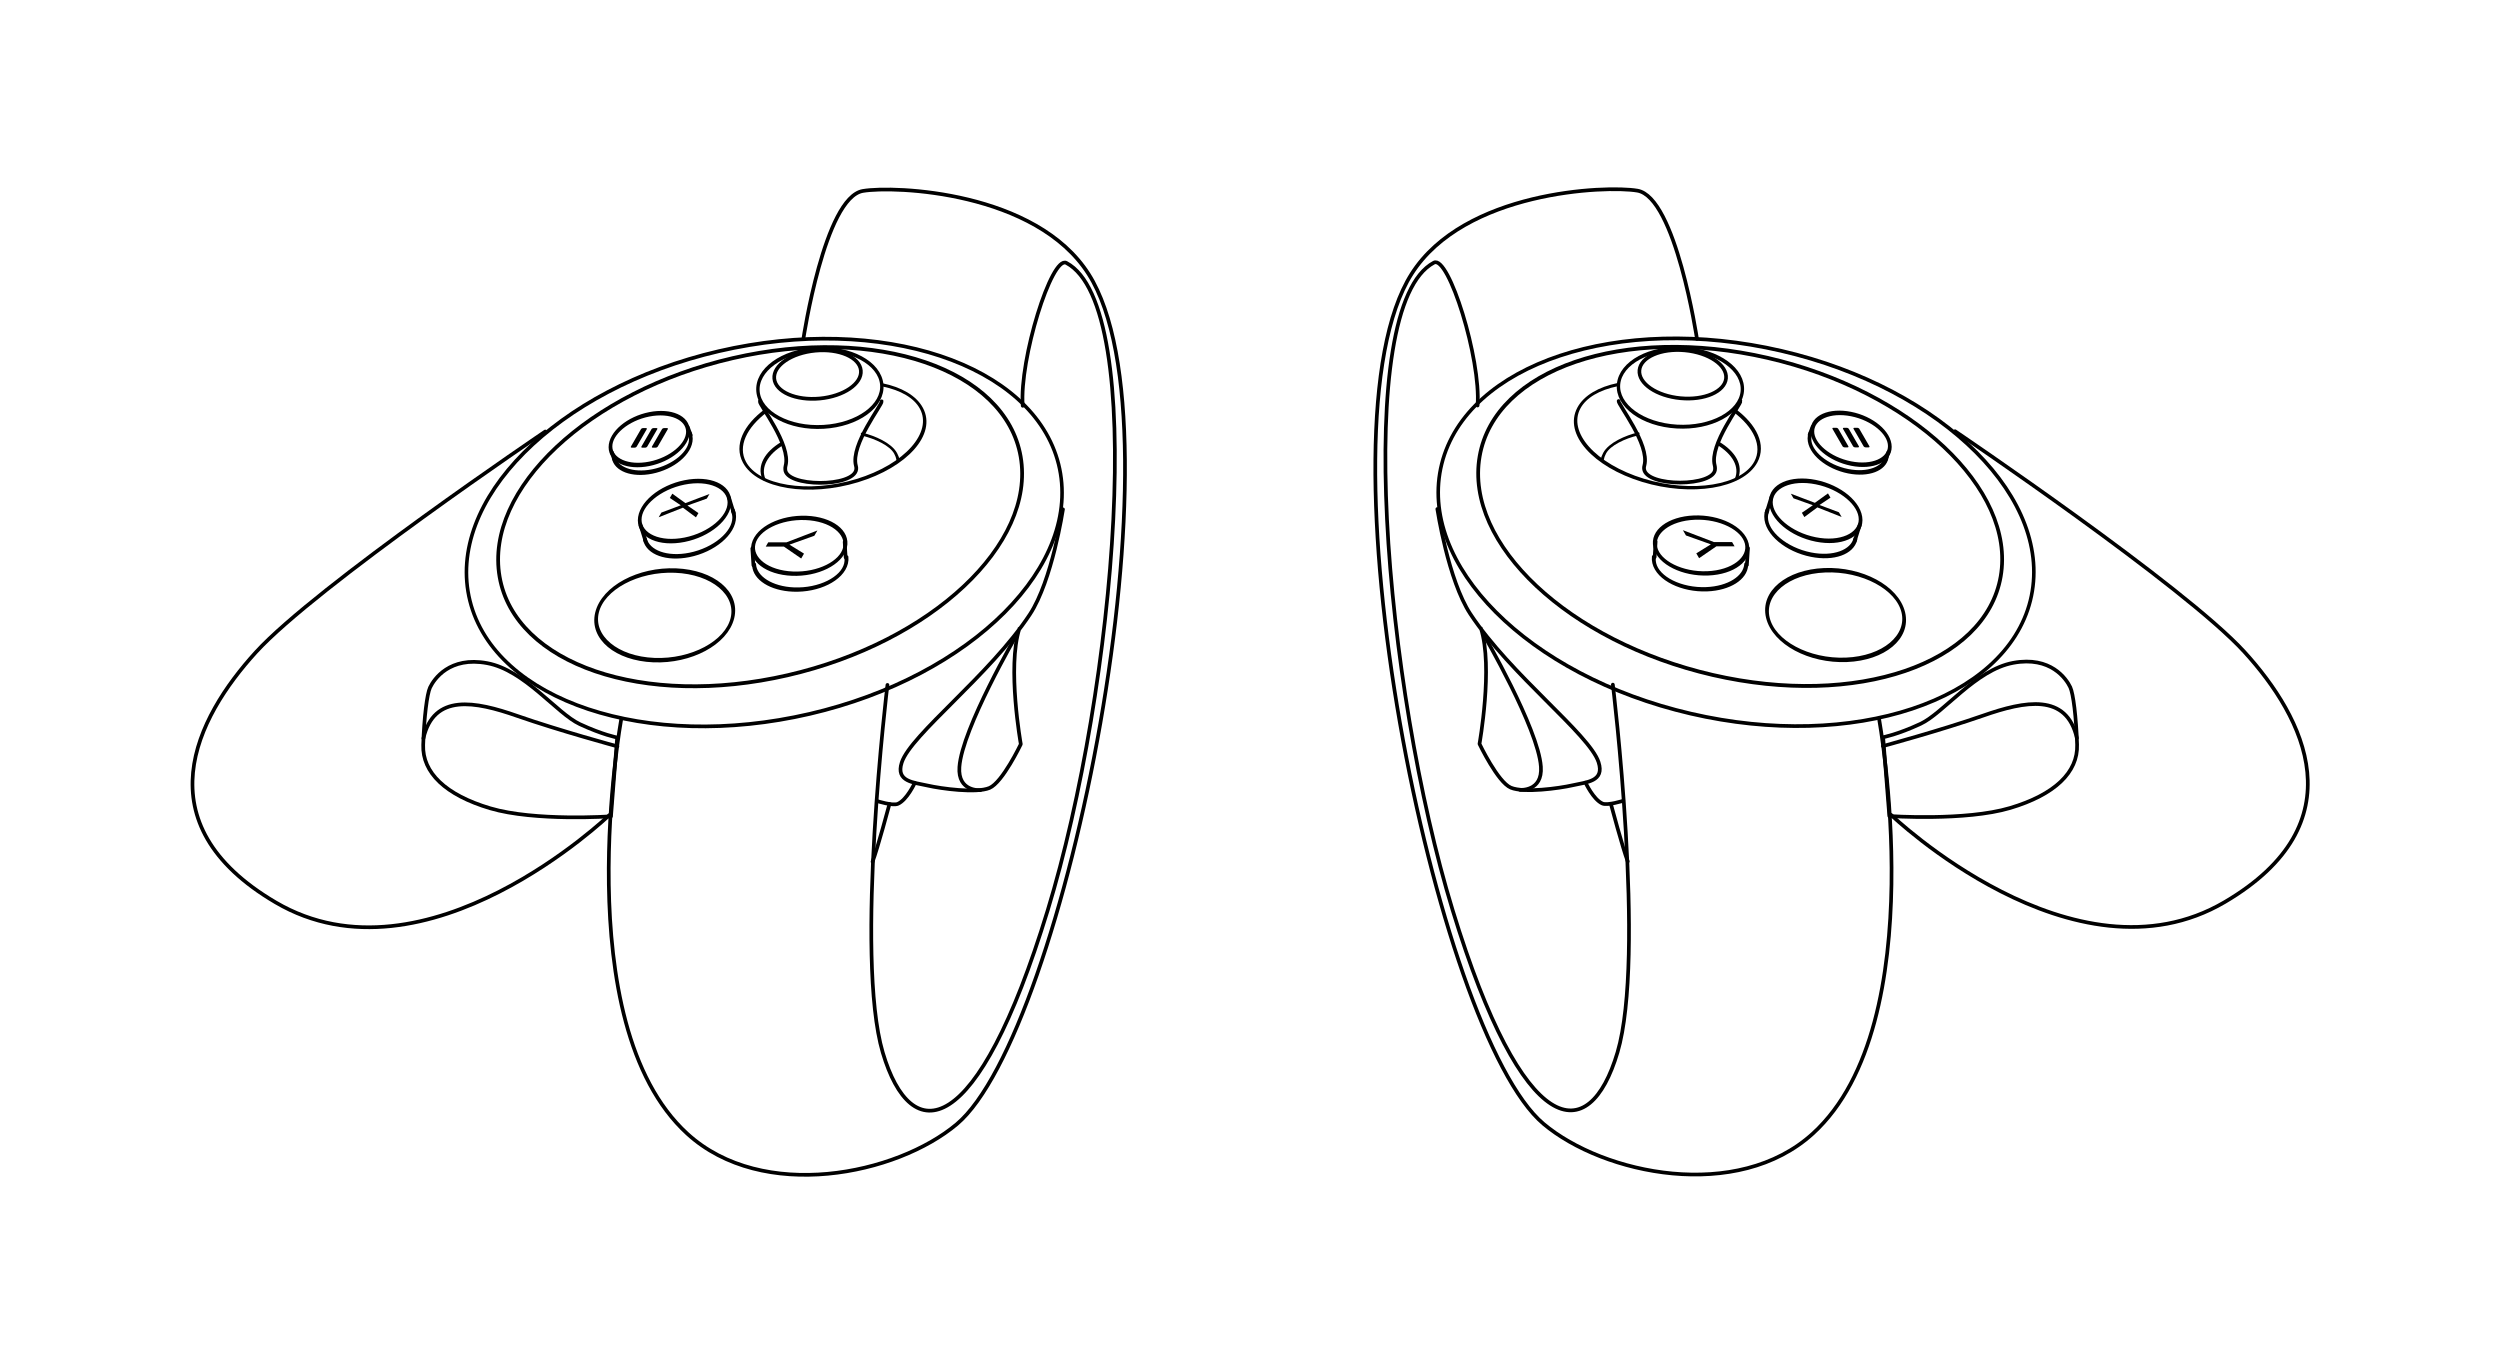 <?xml version="1.0" encoding="UTF-8" standalone="no"?>
<!DOCTYPE svg PUBLIC "-//W3C//DTD SVG 1.1//EN" "http://www.w3.org/Graphics/SVG/1.1/DTD/svg11.dtd">
<svg width="100%" height="100%" viewBox="0 0 1100 600" version="1.1" xmlns="http://www.w3.org/2000/svg" xmlns:xlink="http://www.w3.org/1999/xlink" xml:space="preserve" xmlns:serif="http://www.serif.com/" style="fill-rule:evenodd;clip-rule:evenodd;stroke-linecap:round;stroke-linejoin:round;stroke-miterlimit:1.5;">
    <g id="BlackOutline3d" transform="matrix(1,0,0,1,-12.559,-359.4)">
        <g id="LeftController" transform="matrix(1.043,0,0,1.043,-1227.77,-424.064)">
            <g transform="matrix(1,0,0,1,1095.43,-588.832)">
                <g transform="matrix(1,0,0,1,-458.926,-313.314)">
                    <path d="M782.708,1835.35C782.708,1835.35 686.018,1900.66 660.686,1928.4C635.353,1956.13 612.446,2000.76 668.95,2033.98C732.483,2071.33 809.769,1997.15 809.769,1997.15" style="fill:none;stroke:black;stroke-width:1.56px;"/>
                </g>
                <g transform="matrix(1.001,-0.305,0.572,1.066,-1518.53,-157.87)">
                    <path d="M939.161,1826.17C945.055,1829.35 948.641,1833.54 948.641,1838.13C948.641,1848.04 931.931,1856.08 911.351,1856.08C890.77,1856.08 874.061,1848.04 874.061,1838.13C874.061,1831.64 881.213,1825.96 891.923,1822.8" style="fill:none;stroke:black;stroke-width:1.26px;"/>
                </g>
                <g transform="matrix(0.74,-0.156,0.437,0.815,-1033.66,181.18)">
                    <path d="M936.916,1825.98C942.421,1828.57 948.641,1833.37 948.641,1838.13C948.641,1839.24 948.498,1840.21 948.096,1841.26" style="fill:none;stroke:black;stroke-width:1.63px;"/>
                </g>
                <g transform="matrix(0.74,-0.156,0.437,0.815,-1033.66,181.18)">
                    <path d="M874.128,1837.04C874.913,1830.74 882.46,1825.31 893.319,1822.41" style="fill:none;stroke:black;stroke-width:1.63px;"/>
                </g>
                <g transform="matrix(0.692,-0.065,0.065,0.701,-255.263,-626.066)">
                    <ellipse cx="711.966" cy="3096.09" rx="26.391" ry="14.403" style="fill:none;stroke:black;stroke-width:2.23px;"/>
                </g>
                <g transform="matrix(0.989,-0.057,0.106,1.137,-592.683,-1975.98)">
                    <ellipse cx="711.966" cy="3096.09" rx="26.391" ry="14.403" style="fill:none;stroke:black;stroke-width:1.43px;"/>
                </g>
                <g transform="matrix(1,0,0,0.989,-458.926,-292.407)">
                    <path d="M924.616,1821.74C924.998,1823.06 911.4,1840.27 913.762,1849.22L913.771,1849.24C913.907,1849.7 913.955,1850.17 913.912,1850.65C913.204,1858.56 883.84,1858.41 883.952,1850.65C883.959,1850.17 883.957,1849.7 884.093,1849.24L884.102,1849.22C886.465,1840.27 872.867,1823.06 873.248,1821.74" style="fill:none;stroke:black;stroke-width:1.57px;"/>
                </g>
                <g transform="matrix(0.986,-0.196,0,1.174,-448.807,-470.939)">
                    <ellipse cx="828.042" cy="1838.56" rx="16.577" ry="8.894" style="fill:none;stroke:black;stroke-width:1.59px;"/>
                </g>
                <g transform="matrix(1.142,-0.228,0,1.36,-563.066,-756.049)">
                    <ellipse cx="828.042" cy="1838.56" rx="16.577" ry="8.894" style="fill:none;stroke:black;stroke-width:1.37px;"/>
                </g>
                <g transform="matrix(1.164,0.047,-0.319,1.322,53.593,-899.254)">
                    <ellipse cx="828.042" cy="1838.56" rx="16.577" ry="8.894" style="fill:none;stroke:black;stroke-width:1.37px;"/>
                </g>
                <g transform="matrix(1.723,0.07,-0.513,2.124,-109.353,-2363.48)">
                    <ellipse cx="828.042" cy="1838.56" rx="16.577" ry="8.894" style="fill:none;stroke:black;stroke-width:0.88px;"/>
                </g>
                <g transform="matrix(0.986,-0.196,0,1.174,-447.592,-467.706)">
                    <path d="M844.148,1836.45C844.456,1837.13 844.62,1837.83 844.62,1838.56C844.62,1843.47 837.192,1847.46 828.042,1847.46C819.495,1847.46 812.443,1843.98 811.552,1839.52" style="fill:none;stroke:black;stroke-width:1.59px;"/>
                </g>
                <g transform="matrix(1,0,0,1,-458.926,-313.314)">
                    <path d="M810.848,1844.22L811.978,1847.33" style="fill:none;stroke:black;stroke-width:1.56px;"/>
                </g>
                <g transform="matrix(1,0,0,1,-458.926,-313.314)">
                    <path d="M844.048,1836.79L842.816,1833.47" style="fill:none;stroke:black;stroke-width:1.56px;"/>
                </g>
                <g transform="matrix(1.142,-0.228,0,1.36,-561.064,-749.647)">
                    <path d="M844.137,1836.42C844.452,1837.11 844.62,1837.83 844.62,1838.56C844.62,1843.47 837.192,1847.46 828.042,1847.46C819.706,1847.46 812.798,1844.15 811.637,1839.85" style="fill:none;stroke:black;stroke-width:1.37px;"/>
                </g>
                <g transform="matrix(1,0,0,1,-446.267,-280.366)">
                    <path d="M849.55,1836.79L847.548,1830.28" style="fill:none;stroke:black;stroke-width:1.56px;"/>
                </g>
                <g transform="matrix(1,0,0,1,-446.267,-280.366)">
                    <path d="M810.257,1841.97L812.367,1848.69" style="fill:none;stroke:black;stroke-width:1.56px;"/>
                </g>
                <g transform="matrix(0.974,0.227,-0.227,0.974,39.98,-406.555)">
                    <path d="M810.336,1841.9L812.387,1848.66" style="fill:none;stroke:black;stroke-width:1.56px;"/>
                </g>
                <g transform="matrix(0.974,0.227,-0.227,0.974,39.98,-406.555)">
                    <path d="M849.522,1836.59L847.644,1830.34" style="fill:none;stroke:black;stroke-width:1.56px;"/>
                </g>
                <g transform="matrix(1.164,0.047,-0.319,1.322,54.035,-892.56)">
                    <path d="M844.245,1836.67C844.49,1837.28 844.62,1837.91 844.62,1838.56C844.62,1843.47 837.192,1847.46 828.042,1847.46C819.924,1847.46 813.16,1844.32 811.74,1840.18" style="fill:none;stroke:black;stroke-width:1.37px;"/>
                </g>
                <g transform="matrix(1,0,0,1,-458.926,-313.314)">
                    <path d="M813.049,1964.44L810.44,1997.69C810.44,1997.69 778.303,1999.9 759.474,1994.29C740.645,1988.68 730.825,1979.24 731.219,1967.56C731.614,1955.88 732.825,1946.04 734.104,1943.34C735.787,1939.8 742.343,1930.12 758.18,1933.06C774.017,1935.99 787.534,1954.25 797.276,1958.79C807.019,1963.33 813.049,1964.44 813.049,1964.44Z" style="fill:none;stroke:black;stroke-width:1.56px;"/>
                </g>
                <g transform="matrix(1,0,0,1,-458.926,-313.314)">
                    <path d="M813.145,1968.18C813.145,1968.18 788.636,1961.53 770.866,1955.32C753.096,1949.1 735.653,1945.76 731.315,1964.8" style="fill:none;stroke:black;stroke-width:1.56px;"/>
                </g>
                <g transform="matrix(1,0,0,1,-458.926,-313.314)">
                    <path d="M927.918,1992.51C927.918,1992.51 922.789,2011.65 920.788,2016.84" style="fill:none;stroke:black;stroke-width:1.56px;"/>
                </g>
                <g transform="matrix(1,0,0,1,-458.926,-313.314)">
                    <path d="M922.676,1991.24C922.676,1991.24 929.333,1993.37 931.5,1992.4C935.306,1990.7 938.567,1983.64 938.567,1983.64" style="fill:none;stroke:black;stroke-width:1.56px;"/>
                </g>
                <g transform="matrix(1,0,0,1,-458.926,-313.314)">
                    <path d="M966.239,1986.64C966.239,1986.64 956.681,1987.42 957.421,1976.88C958.558,1960.67 981.754,1920.84 981.754,1920.84" style="fill:none;stroke:black;stroke-width:1.56px;"/>
                </g>
                <g transform="matrix(0.972,-0.224,0.172,0.993,-759.663,-91.848)">
                    <ellipse cx="878.835" cy="1859.7" rx="113.073" ry="67.354" style="fill:none;stroke:black;stroke-width:1.6px;"/>
                </g>
                <g transform="matrix(1.098,-0.255,0.284,1.136,-1076.94,-323.865)">
                    <ellipse cx="878.835" cy="1859.7" rx="113.073" ry="67.354" style="fill:none;stroke:black;stroke-width:1.34px;"/>
                </g>
                <g transform="matrix(1,0,0,1,-458.926,-313.314)">
                    <path d="M891.585,1796.39C891.585,1796.39 900.55,1736.58 916.723,1733.86C930.072,1731.62 989.788,1734.01 1011.97,1768.99C1053.64,1834.69 1001.92,2089.11 956.346,2127.52C930.934,2148.93 874.449,2160.66 842.622,2131.57C791.473,2084.81 814.79,1956.51 814.79,1956.51" style="fill:none;stroke:black;stroke-width:1.56px;"/>
                </g>
                <g transform="matrix(1,0,0,1,-458.926,-313.314)">
                    <path d="M1001.11,1868.17C1001.11,1868.17 996.547,1898.24 987.172,1912.47C970.252,1938.14 936.907,1963.23 933.097,1974.97C930.453,1983.12 938.208,1983.38 944.039,1984.71C949.716,1986 964.556,1988.04 970.101,1985.72C975.646,1983.39 983.328,1967.25 983.328,1967.25C983.328,1967.25 977.504,1934.79 982.717,1918.51" style="fill:none;stroke:black;stroke-width:1.56px;"/>
                </g>
                <g transform="matrix(1,0,0,1,-458.926,-313.314)">
                    <path d="M927.068,1942.25C927.068,1942.25 913.141,2056.91 925.098,2097.36C937.055,2137.8 964.859,2134.86 994.649,2037.42C1023.37,1943.47 1037.15,1782.62 1002.56,1764.23C996.341,1760.92 982.653,1804.96 984.138,1824.5" style="fill:none;stroke:black;stroke-width:1.56px;"/>
                </g>
            </g>
            <g>
                <g transform="matrix(-0.255,0.441,-0.519,6.23321e-17,2205.65,251.386)">
                    <path d="M1656.19,507.543L1667.54,487.943L1662.89,487.943L1654.29,503.993L1645.79,487.943L1640.74,487.943L1652.09,507.543L1652.09,522.343L1656.19,522.343L1656.19,507.543Z" style="fill-rule:nonzero;"/>
                </g>
                <g transform="matrix(-0.225,0.389,-0.458,9.48066e-17,2081.29,321.047)">
                    <path d="M1656.27,505.093L1666.77,487.943L1662.12,487.943L1653.92,502.093L1646.42,487.943L1641.42,487.943L1651.32,505.243L1641.07,522.343L1645.72,522.343L1653.67,508.343L1661.57,522.343L1666.67,522.343L1656.27,505.093Z" style="fill-rule:nonzero;"/>
                </g>
                <g transform="matrix(-0.267,0.462,-0.758,1.55258e-16,2366.75,218.602)">
                    <g transform="matrix(1,0,0,1,0.955,3.593)">
                        <path d="M1560.55,634.976C1560.55,634.531 1560.1,634.169 1559.55,634.169L1543.66,634.169C1543.11,634.169 1542.67,634.531 1542.67,634.976L1542.67,636.59C1542.67,637.035 1543.11,637.396 1543.66,637.396L1559.55,637.396C1560.1,637.396 1560.55,637.035 1560.55,636.59L1560.55,634.976Z"/>
                    </g>
                    <g transform="matrix(1,0,0,1,0.955,9.45)">
                        <path d="M1560.55,634.976C1560.55,634.531 1560.1,634.169 1559.55,634.169L1543.66,634.169C1543.11,634.169 1542.67,634.531 1542.67,634.976L1542.67,636.59C1542.67,637.035 1543.11,637.396 1543.66,637.396L1559.55,637.396C1560.1,637.396 1560.55,637.035 1560.55,636.59L1560.55,634.976Z"/>
                    </g>
                    <g transform="matrix(1,0,0,1,0.955,15.308)">
                        <path d="M1560.55,634.976C1560.55,634.531 1560.1,634.169 1559.55,634.169L1543.66,634.169C1543.11,634.169 1542.67,634.531 1542.67,634.976L1542.67,636.59C1542.67,637.035 1543.11,637.396 1543.66,637.396L1559.55,637.396C1560.1,637.396 1560.55,637.035 1560.55,636.59L1560.55,634.976Z"/>
                    </g>
                </g>
            </g>
        </g>
        <g id="RightController" transform="matrix(-1.043,0,0,1.043,2353.02,-424.194)">
            <g id="Controller" transform="matrix(1,0,0,1,1095.43,-588.832)">
                <g transform="matrix(1,0,0,1,-458.926,-313.314)">
                    <path d="M782.708,1835.35C782.708,1835.35 686.018,1900.66 660.686,1928.4C635.353,1956.13 612.446,2000.76 668.95,2033.98C732.483,2071.33 809.769,1997.15 809.769,1997.15" style="fill:none;stroke:black;stroke-width:1.56px;"/>
                </g>
                <g transform="matrix(1.001,-0.305,0.572,1.066,-1518.53,-157.87)">
                    <path d="M939.161,1826.17C945.055,1829.35 948.641,1833.54 948.641,1838.13C948.641,1848.04 931.931,1856.08 911.351,1856.08C890.77,1856.08 874.061,1848.04 874.061,1838.13C874.061,1831.64 881.213,1825.96 891.923,1822.8" style="fill:none;stroke:black;stroke-width:1.26px;"/>
                </g>
                <g transform="matrix(0.74,-0.156,0.437,0.815,-1033.66,181.18)">
                    <path d="M936.916,1825.98C942.421,1828.57 948.641,1833.37 948.641,1838.13C948.641,1839.24 948.498,1840.21 948.096,1841.26" style="fill:none;stroke:black;stroke-width:1.63px;"/>
                </g>
                <g transform="matrix(0.74,-0.156,0.437,0.815,-1033.66,181.18)">
                    <path d="M874.128,1837.04C874.913,1830.74 882.46,1825.31 893.319,1822.41" style="fill:none;stroke:black;stroke-width:1.63px;"/>
                </g>
                <g transform="matrix(0.692,-0.065,0.065,0.701,-255.263,-626.066)">
                    <ellipse cx="711.966" cy="3096.09" rx="26.391" ry="14.403" style="fill:none;stroke:black;stroke-width:2.23px;"/>
                </g>
                <g transform="matrix(0.989,-0.057,0.106,1.137,-592.683,-1975.98)">
                    <ellipse cx="711.966" cy="3096.09" rx="26.391" ry="14.403" style="fill:none;stroke:black;stroke-width:1.43px;"/>
                </g>
                <g transform="matrix(1,0,0,0.989,-458.926,-292.407)">
                    <path d="M924.616,1821.74C924.998,1823.06 911.4,1840.27 913.762,1849.22L913.771,1849.24C913.907,1849.7 913.955,1850.17 913.912,1850.65C913.204,1858.56 883.84,1858.41 883.952,1850.65C883.959,1850.17 883.957,1849.7 884.093,1849.24L884.102,1849.22C886.465,1840.27 872.867,1823.06 873.248,1821.74" style="fill:none;stroke:black;stroke-width:1.57px;"/>
                </g>
                <g transform="matrix(0.986,-0.196,0,1.174,-448.807,-470.939)">
                    <ellipse cx="828.042" cy="1838.56" rx="16.577" ry="8.894" style="fill:none;stroke:black;stroke-width:1.59px;"/>
                </g>
                <g transform="matrix(1.142,-0.228,0,1.36,-563.066,-756.049)">
                    <ellipse cx="828.042" cy="1838.56" rx="16.577" ry="8.894" style="fill:none;stroke:black;stroke-width:1.37px;"/>
                </g>
                <g transform="matrix(1.164,0.047,-0.319,1.322,53.593,-899.254)">
                    <ellipse cx="828.042" cy="1838.56" rx="16.577" ry="8.894" style="fill:none;stroke:black;stroke-width:1.37px;"/>
                </g>
                <g transform="matrix(1.723,0.07,-0.513,2.124,-109.353,-2363.48)">
                    <ellipse cx="828.042" cy="1838.56" rx="16.577" ry="8.894" style="fill:none;stroke:black;stroke-width:0.88px;"/>
                </g>
                <g transform="matrix(0.986,-0.196,0,1.174,-447.592,-467.706)">
                    <path d="M844.148,1836.45C844.456,1837.13 844.62,1837.83 844.62,1838.56C844.62,1843.47 837.192,1847.46 828.042,1847.46C819.495,1847.46 812.443,1843.98 811.552,1839.52" style="fill:none;stroke:black;stroke-width:1.59px;"/>
                </g>
                <g transform="matrix(1,0,0,1,-458.926,-313.314)">
                    <path d="M810.848,1844.22L811.978,1847.33" style="fill:none;stroke:black;stroke-width:1.56px;"/>
                </g>
                <g transform="matrix(1,0,0,1,-458.926,-313.314)">
                    <path d="M844.048,1836.79L842.816,1833.47" style="fill:none;stroke:black;stroke-width:1.56px;"/>
                </g>
                <g transform="matrix(1.142,-0.228,0,1.36,-561.064,-749.647)">
                    <path d="M844.137,1836.42C844.452,1837.11 844.62,1837.83 844.62,1838.56C844.62,1843.47 837.192,1847.46 828.042,1847.46C819.706,1847.46 812.798,1844.15 811.637,1839.85" style="fill:none;stroke:black;stroke-width:1.37px;"/>
                </g>
                <g transform="matrix(1,0,0,1,-446.267,-280.366)">
                    <path d="M849.55,1836.79L847.548,1830.28" style="fill:none;stroke:black;stroke-width:1.56px;"/>
                </g>
                <g transform="matrix(1,0,0,1,-446.267,-280.366)">
                    <path d="M810.257,1841.97L812.367,1848.69" style="fill:none;stroke:black;stroke-width:1.56px;"/>
                </g>
                <g transform="matrix(0.974,0.227,-0.227,0.974,39.98,-406.555)">
                    <path d="M810.336,1841.9L812.387,1848.66" style="fill:none;stroke:black;stroke-width:1.56px;"/>
                </g>
                <g transform="matrix(0.974,0.227,-0.227,0.974,39.98,-406.555)">
                    <path d="M849.522,1836.59L847.644,1830.34" style="fill:none;stroke:black;stroke-width:1.56px;"/>
                </g>
                <g transform="matrix(1.164,0.047,-0.319,1.322,54.035,-892.56)">
                    <path d="M844.245,1836.67C844.49,1837.28 844.62,1837.91 844.62,1838.56C844.62,1843.47 837.192,1847.46 828.042,1847.46C819.924,1847.46 813.16,1844.32 811.74,1840.18" style="fill:none;stroke:black;stroke-width:1.37px;"/>
                </g>
                <g transform="matrix(1,0,0,1,-458.926,-313.314)">
                    <path d="M813.049,1964.44L810.44,1997.69C810.44,1997.69 778.303,1999.9 759.474,1994.29C740.645,1988.68 730.825,1979.24 731.219,1967.56C731.614,1955.88 732.825,1946.04 734.104,1943.34C735.787,1939.8 742.343,1930.12 758.18,1933.06C774.017,1935.99 787.534,1954.25 797.276,1958.79C807.019,1963.33 813.049,1964.44 813.049,1964.44Z" style="fill:none;stroke:black;stroke-width:1.56px;"/>
                </g>
                <g transform="matrix(1,0,0,1,-458.926,-313.314)">
                    <path d="M813.145,1968.18C813.145,1968.18 788.636,1961.53 770.866,1955.32C753.096,1949.1 735.653,1945.76 731.315,1964.8" style="fill:none;stroke:black;stroke-width:1.56px;"/>
                </g>
                <g transform="matrix(1,0,0,1,-458.926,-313.314)">
                    <path d="M927.918,1992.51C927.918,1992.51 922.789,2011.65 920.788,2016.84" style="fill:none;stroke:black;stroke-width:1.56px;"/>
                </g>
                <g transform="matrix(1,0,0,1,-458.926,-313.314)">
                    <path d="M922.676,1991.24C922.676,1991.24 929.333,1993.37 931.5,1992.4C935.306,1990.7 938.567,1983.64 938.567,1983.64" style="fill:none;stroke:black;stroke-width:1.56px;"/>
                </g>
                <g transform="matrix(1,0,0,1,-458.926,-313.314)">
                    <path d="M966.239,1986.64C966.239,1986.64 956.681,1987.42 957.421,1976.88C958.558,1960.67 981.754,1920.84 981.754,1920.84" style="fill:none;stroke:black;stroke-width:1.56px;"/>
                </g>
                <g transform="matrix(0.972,-0.224,0.172,0.993,-759.663,-91.848)">
                    <ellipse cx="878.835" cy="1859.7" rx="113.073" ry="67.354" style="fill:none;stroke:black;stroke-width:1.6px;"/>
                </g>
                <g transform="matrix(1.098,-0.255,0.284,1.136,-1076.94,-323.865)">
                    <ellipse cx="878.835" cy="1859.7" rx="113.073" ry="67.354" style="fill:none;stroke:black;stroke-width:1.34px;"/>
                </g>
                <g transform="matrix(1,0,0,1,-458.926,-313.314)">
                    <path d="M891.585,1796.39C891.585,1796.39 900.55,1736.58 916.723,1733.86C930.072,1731.62 989.788,1734.01 1011.97,1768.99C1053.64,1834.69 1001.92,2089.11 956.346,2127.52C930.934,2148.93 874.449,2160.66 842.622,2131.57C791.473,2084.81 814.79,1956.51 814.79,1956.51" style="fill:none;stroke:black;stroke-width:1.56px;"/>
                </g>
                <g transform="matrix(1,0,0,1,-458.926,-313.314)">
                    <path d="M1001.11,1868.17C1001.11,1868.17 996.547,1898.24 987.172,1912.47C970.252,1938.14 936.907,1963.23 933.097,1974.97C930.453,1983.12 938.208,1983.38 944.039,1984.71C949.716,1986 964.556,1988.04 970.101,1985.72C975.646,1983.39 983.328,1967.25 983.328,1967.25C983.328,1967.25 977.504,1934.79 982.717,1918.51" style="fill:none;stroke:black;stroke-width:1.56px;"/>
                </g>
                <g transform="matrix(1,0,0,1,-458.926,-313.314)">
                    <path d="M927.068,1942.25C927.068,1942.25 913.141,2056.91 925.098,2097.36C937.055,2137.8 964.859,2134.86 994.649,2037.42C1023.37,1943.47 1037.15,1782.62 1002.56,1764.23C996.341,1760.92 982.653,1804.96 984.138,1824.5" style="fill:none;stroke:black;stroke-width:1.56px;"/>
                </g>
            </g>
            <g id="Buttons">
                <g transform="matrix(-0.255,0.441,-0.519,6.23321e-17,2205.65,251.386)">
                    <path d="M1656.19,507.543L1667.54,487.943L1662.89,487.943L1654.29,503.993L1645.79,487.943L1640.74,487.943L1652.09,507.543L1652.09,522.343L1656.19,522.343L1656.19,507.543Z" style="fill-rule:nonzero;"/>
                </g>
                <g transform="matrix(-0.225,0.389,-0.458,9.48066e-17,2081.29,321.047)">
                    <path d="M1656.27,505.093L1666.77,487.943L1662.12,487.943L1653.92,502.093L1646.42,487.943L1641.42,487.943L1651.32,505.243L1641.07,522.343L1645.72,522.343L1653.67,508.343L1661.57,522.343L1666.67,522.343L1656.27,505.093Z" style="fill-rule:nonzero;"/>
                </g>
                <g transform="matrix(-0.267,0.462,-0.758,1.55258e-16,2366.75,218.602)">
                    <g transform="matrix(1,0,0,1,0.955,3.593)">
                        <path d="M1560.55,634.976C1560.55,634.531 1560.1,634.169 1559.55,634.169L1543.66,634.169C1543.11,634.169 1542.67,634.531 1542.67,634.976L1542.67,636.59C1542.67,637.035 1543.11,637.396 1543.66,637.396L1559.55,637.396C1560.1,637.396 1560.55,637.035 1560.55,636.59L1560.55,634.976Z"/>
                    </g>
                    <g transform="matrix(1,0,0,1,0.955,9.45)">
                        <path d="M1560.55,634.976C1560.55,634.531 1560.1,634.169 1559.55,634.169L1543.66,634.169C1543.11,634.169 1542.67,634.531 1542.67,634.976L1542.67,636.59C1542.67,637.035 1543.11,637.396 1543.66,637.396L1559.55,637.396C1560.1,637.396 1560.55,637.035 1560.55,636.59L1560.55,634.976Z"/>
                    </g>
                    <g transform="matrix(1,0,0,1,0.955,15.308)">
                        <path d="M1560.55,634.976C1560.55,634.531 1560.1,634.169 1559.55,634.169L1543.66,634.169C1543.11,634.169 1542.67,634.531 1542.67,634.976L1542.67,636.59C1542.67,637.035 1543.11,637.396 1543.66,637.396L1559.55,637.396C1560.1,637.396 1560.55,637.035 1560.55,636.59L1560.55,634.976Z"/>
                    </g>
                </g>
            </g>
        </g>
    </g>
</svg>
